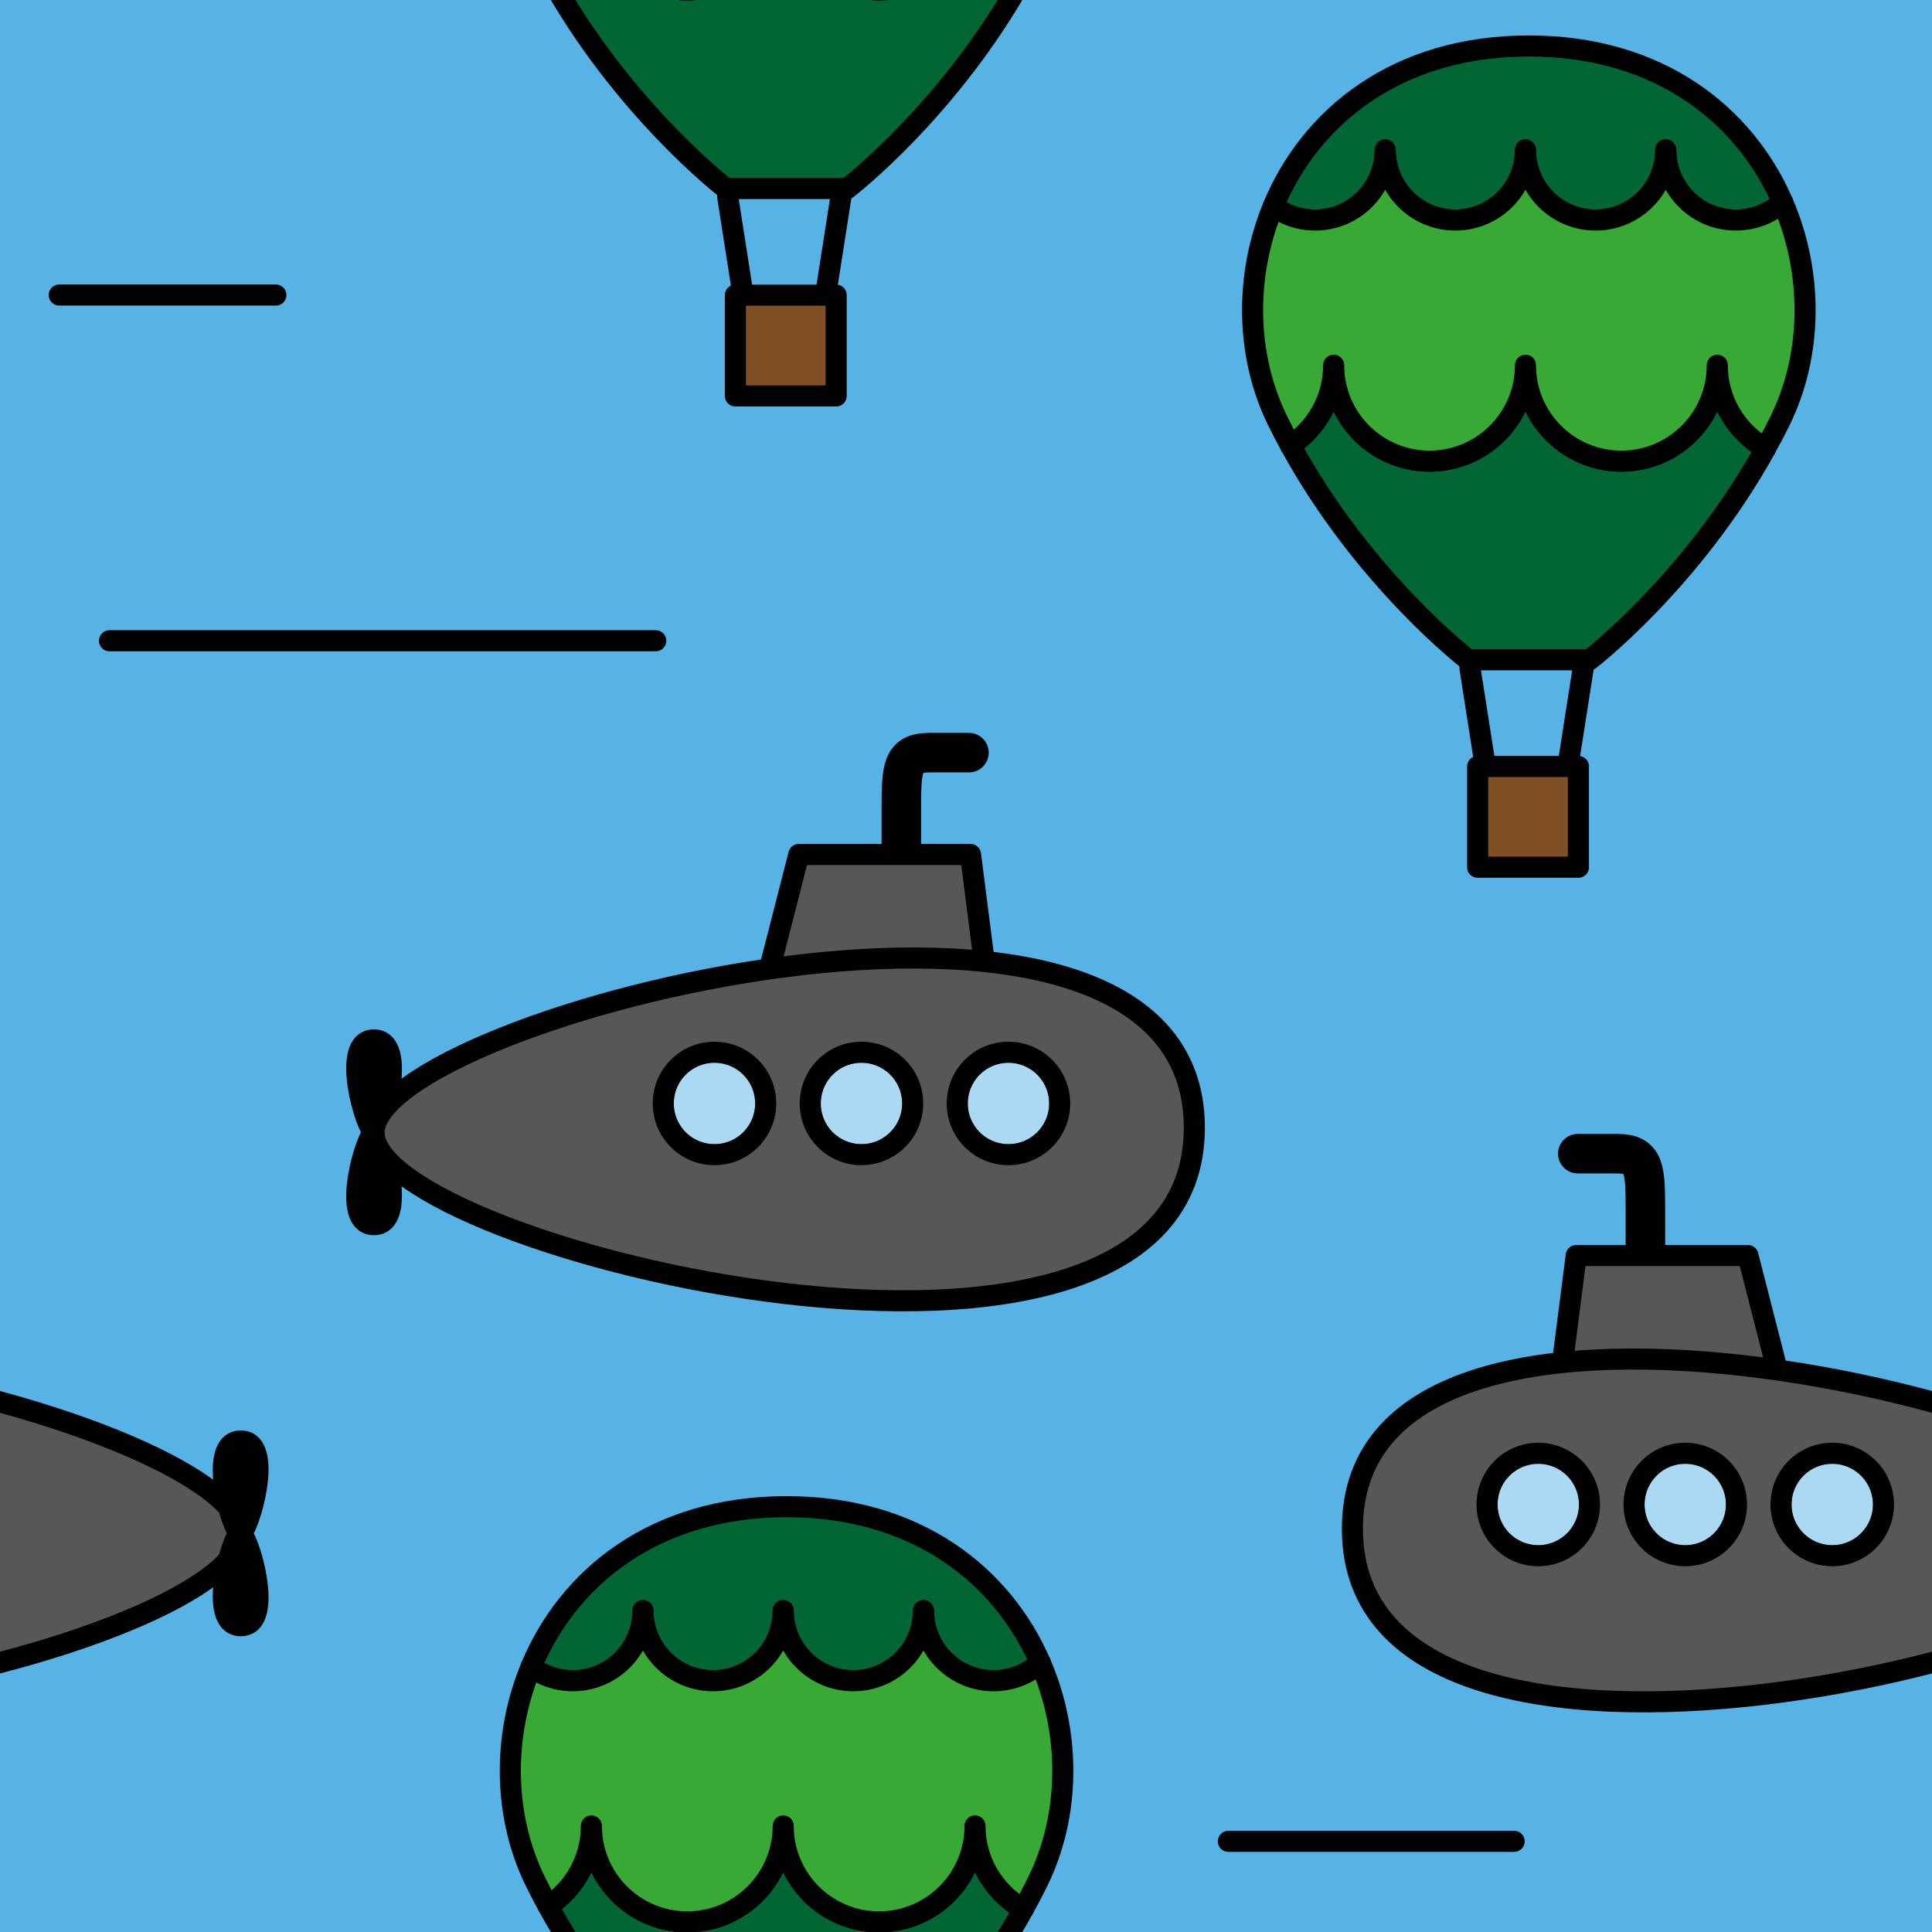 <?xml version="1.0" encoding="utf-8"?>
<!-- Generator: Adobe Illustrator 16.0.0, SVG Export Plug-In . SVG Version: 6.00 Build 0)  -->
<!DOCTYPE svg PUBLIC "-//W3C//DTD SVG 1.1//EN" "http://www.w3.org/Graphics/SVG/1.1/DTD/svg11.dtd">
<svg version="1.1" xmlns="http://www.w3.org/2000/svg" xmlns:xlink="http://www.w3.org/1999/xlink" x="0px" y="0px" width="220px"
	 height="220px" viewBox="0 0 220 220" enable-background="new 0 0 220 220" xml:space="preserve">
<rect x="0" y="0" width="220" height="220" fill="#333333" stroke="none"/>
<g id="bg" display="none">
	<rect x="-2545.836" y="-2481.787" display="inline" fill="#FFFFFF" width="3240.076" height="8444.104"/>
</g>
<g id="Layer_3" display="none">
</g>
<g id="Layer_1">
	<g>
		<defs>
			<rect id="SVGID_261_" x="-2100" y="-1500" width="220" height="220"/>
		</defs>
		<clipPath id="SVGID_2_">
			<use xlink:href="#SVGID_261_"  overflow="visible"/>
		</clipPath>
	</g>
	<g>
		<defs>
			<rect id="SVGID_263_" x="-900" y="-1500" width="220" height="220"/>
		</defs>
		<clipPath id="SVGID_4_">
			<use xlink:href="#SVGID_263_"  overflow="visible"/>
		</clipPath>
	</g>
	<g>
		<defs>
			<rect id="SVGID_265_" x="-300" y="-1500" width="220" height="220"/>
		</defs>
		<clipPath id="SVGID_6_">
			<use xlink:href="#SVGID_265_"  overflow="visible"/>
		</clipPath>
	</g>
	<g>
		<defs>
			<rect id="SVGID_267_" x="-600" y="-1500" width="220" height="220"/>
		</defs>
		<clipPath id="SVGID_8_">
			<use xlink:href="#SVGID_267_"  overflow="visible"/>
		</clipPath>
	</g>
	<g>
		<defs>
			<rect id="SVGID_269_" x="-1800" y="-1500" width="220" height="220"/>
		</defs>
		<clipPath id="SVGID_10_">
			<use xlink:href="#SVGID_269_"  overflow="visible"/>
		</clipPath>
	</g>
	<g>
		<defs>
			<rect id="SVGID_271_" x="-1200" y="-1500" width="220" height="220"/>
		</defs>
		<clipPath id="SVGID_12_">
			<use xlink:href="#SVGID_271_"  overflow="visible"/>
		</clipPath>
	</g>
	<g>
		<defs>
			<rect id="SVGID_349_" width="220" height="220"/>
		</defs>
		<clipPath id="SVGID_14_">
			<use xlink:href="#SVGID_349_"  overflow="visible"/>
		</clipPath>
		<rect clip-path="url(#SVGID_14_)" fill="#57B3E6" width="220" height="220"/>
		
			<line clip-path="url(#SVGID_14_)" fill="none" stroke="#000100" stroke-width="2.4" stroke-linecap="round" stroke-linejoin="round" stroke-miterlimit="10" x1="12.469" y1="72.963" x2="74.672" y2="72.963"/>
		
			<line clip-path="url(#SVGID_14_)" fill="none" stroke="#000100" stroke-width="2.4" stroke-linecap="round" stroke-linejoin="round" stroke-miterlimit="10" x1="139.876" y1="209.675" x2="172.419" y2="209.675"/>
		
			<line clip-path="url(#SVGID_14_)" fill="none" stroke="#000100" stroke-width="2.4" stroke-linecap="round" stroke-linejoin="round" stroke-miterlimit="10" x1="6.743" y1="33.596" x2="31.413" y2="33.596"/>
		<g clip-path="url(#SVGID_14_)">
			
				<line fill="none" stroke="#000100" stroke-width="2.4" stroke-linecap="round" stroke-linejoin="round" stroke-miterlimit="10" x1="82.862" y1="22.406" x2="84.617" y2="33.611"/>
			
				<line fill="none" stroke="#000100" stroke-width="2.4" stroke-linecap="round" stroke-linejoin="round" stroke-miterlimit="10" x1="95.761" y1="22.406" x2="94.006" y2="33.611"/>
			
				<rect x="83.74" y="33.611" fill="#7F4F25" stroke="#000100" stroke-width="2.4" stroke-linecap="round" stroke-linejoin="round" stroke-miterlimit="10" width="11.475" height="11.475"/>
			<g>
				
					<path fill="#026634" stroke="#000100" stroke-width="2.4" stroke-linecap="round" stroke-linejoin="round" stroke-miterlimit="10" d="
					M111.025-12.076c0,6.032-4.89,10.921-10.921,10.921c-6.032,0-10.921-4.889-10.921-10.921c0,6.032-4.89,10.921-10.921,10.921
					S67.341-6.044,67.341-12.076c0,3.815-1.957,7.171-4.921,9.124c8.392,15.337,20.242,24.418,20.242,24.418h8.934h3.956h0.921
					c0,0,11.67-8.941,20.049-24.065C113.238-4.482,111.025-8.02,111.025-12.076z"/>
				
					<path fill="#39A935" stroke="#000100" stroke-width="2.4" stroke-linecap="round" stroke-linejoin="round" stroke-miterlimit="10" d="
					M118.467-30.648c-1.414,1.266-3.279,2.036-5.326,2.036c-4.411,0-7.986-3.575-7.986-7.986c0,4.411-3.576,7.986-7.986,7.986
					c-4.411,0-7.986-3.575-7.986-7.986c0,4.411-3.575,7.986-7.986,7.986c-4.41,0-7.986-3.575-7.986-7.986
					c0,4.411-3.575,7.986-7.986,7.986c-1.783,0-3.429-0.584-4.757-1.573c-3.285,7.906-3.161,17.037,0.521,24.486
					c0.463,0.937,0.942,1.852,1.431,2.747c2.964-1.953,4.921-5.309,4.921-9.124c0,6.032,4.89,10.921,10.921,10.921
					s10.921-4.889,10.921-10.921c0,6.032,4.889,10.921,10.921,10.921c6.031,0,10.921-4.889,10.921-10.921
					c0,4.057,2.213,7.594,5.497,9.478c0.558-1.007,1.101-2.04,1.625-3.101C121.9-13.296,121.953-22.638,118.467-30.648z"/>
			</g>
		</g>
		<g clip-path="url(#SVGID_14_)">
			<g>
				
					<path fill="#026634" stroke="#000100" stroke-width="2.4" stroke-linecap="round" stroke-linejoin="round" stroke-miterlimit="10" d="
					M73.211,183.401c0,4.411,3.576,7.986,7.986,7.986c4.411,0,7.986-3.575,7.986-7.986c0,4.411,3.575,7.986,7.986,7.986
					c4.41,0,7.986-3.575,7.986-7.986c0,4.411,3.575,7.986,7.986,7.986c2.047,0,3.913-0.771,5.326-2.036
					c-4.313-9.911-14.043-17.783-28.899-17.783c-15.088,0-24.892,8.118-29.1,18.247c1.329,0.988,2.975,1.572,4.757,1.572
					C69.636,191.388,73.211,187.813,73.211,183.401z"/>
				
					<path fill="#026634" stroke="#000100" stroke-width="2.4" stroke-linecap="round" stroke-linejoin="round" stroke-miterlimit="10" d="
					M111.025,207.924c0,6.032-4.89,10.921-10.921,10.921c-6.032,0-10.921-4.889-10.921-10.921c0,6.032-4.89,10.921-10.921,10.921
					s-10.921-4.889-10.921-10.921c0,3.815-1.957,7.171-4.921,9.124c8.392,15.337,20.242,24.418,20.242,24.418h8.934h3.956h0.921
					c0,0,11.67-8.941,20.049-24.065C113.238,215.518,111.025,211.98,111.025,207.924z"/>
				
					<path fill="#39A935" stroke="#000100" stroke-width="2.4" stroke-linecap="round" stroke-linejoin="round" stroke-miterlimit="10" d="
					M118.467,189.352c-1.414,1.266-3.279,2.036-5.326,2.036c-4.411,0-7.986-3.575-7.986-7.986c0,4.411-3.576,7.986-7.986,7.986
					c-4.411,0-7.986-3.575-7.986-7.986c0,4.411-3.575,7.986-7.986,7.986c-4.41,0-7.986-3.575-7.986-7.986
					c0,4.411-3.575,7.986-7.986,7.986c-1.783,0-3.429-0.584-4.757-1.572c-3.285,7.905-3.161,17.036,0.521,24.485
					c0.463,0.937,0.942,1.852,1.431,2.747c2.964-1.953,4.921-5.309,4.921-9.124c0,6.032,4.89,10.921,10.921,10.921
					s10.921-4.889,10.921-10.921c0,6.032,4.889,10.921,10.921,10.921c6.031,0,10.921-4.889,10.921-10.921
					c0,4.057,2.213,7.594,5.497,9.478c0.558-1.007,1.101-2.04,1.625-3.101C121.9,206.704,121.953,197.362,118.467,189.352z"/>
			</g>
		</g>
		<g clip-path="url(#SVGID_14_)">
			
				<line fill="none" stroke="#000100" stroke-width="2.4" stroke-linecap="round" stroke-linejoin="round" stroke-miterlimit="10" x1="167.385" y1="76.073" x2="169.14" y2="87.278"/>
			
				<line fill="none" stroke="#000100" stroke-width="2.4" stroke-linecap="round" stroke-linejoin="round" stroke-miterlimit="10" x1="180.284" y1="76.073" x2="178.529" y2="87.278"/>
			
				<rect x="168.263" y="87.278" fill="#7F4F25" stroke="#000100" stroke-width="2.4" stroke-linecap="round" stroke-linejoin="round" stroke-miterlimit="10" width="11.475" height="11.475"/>
			<g>
				
					<path fill="#026634" stroke="#000100" stroke-width="2.4" stroke-linecap="round" stroke-linejoin="round" stroke-miterlimit="10" d="
					M157.734,17.068c0,4.411,3.576,7.986,7.986,7.986c4.411,0,7.986-3.575,7.986-7.986c0,4.411,3.576,7.986,7.986,7.986
					c4.41,0,7.986-3.575,7.986-7.986c0,4.411,3.575,7.986,7.986,7.986c2.047,0,3.913-0.77,5.326-2.037
					c-4.313-9.91-14.043-17.782-28.899-17.782c-15.088,0-24.892,8.118-29.1,18.247c1.329,0.988,2.975,1.572,4.757,1.572
					C154.159,25.055,157.734,21.479,157.734,17.068z"/>
				
					<path fill="#026634" stroke="#000100" stroke-width="2.4" stroke-linecap="round" stroke-linejoin="round" stroke-miterlimit="10" d="
					M195.548,41.591c0,6.032-4.89,10.921-10.921,10.921c-6.032,0-10.921-4.889-10.921-10.921c0,6.032-4.89,10.921-10.921,10.921
					s-10.921-4.889-10.921-10.921c0,3.815-1.957,7.171-4.921,9.124c8.392,15.337,20.242,24.418,20.242,24.418h8.934h3.956h0.921
					c0,0,11.67-8.94,20.049-24.064C197.762,49.185,195.548,45.648,195.548,41.591z"/>
				
					<path fill="#39A935" stroke="#000100" stroke-width="2.4" stroke-linecap="round" stroke-linejoin="round" stroke-miterlimit="10" d="
					M202.99,23.018c-1.414,1.268-3.279,2.037-5.326,2.037c-4.411,0-7.986-3.575-7.986-7.986c0,4.411-3.576,7.986-7.986,7.986
					c-4.411,0-7.986-3.575-7.986-7.986c0,4.411-3.575,7.986-7.986,7.986c-4.41,0-7.986-3.575-7.986-7.986
					c0,4.411-3.575,7.986-7.986,7.986c-1.783,0-3.429-0.584-4.757-1.572c-3.285,7.905-3.161,17.035,0.521,24.485
					c0.463,0.937,0.942,1.852,1.431,2.747c2.964-1.953,4.921-5.309,4.921-9.124c0,6.032,4.89,10.921,10.921,10.921
					s10.921-4.889,10.921-10.921c0,6.032,4.889,10.921,10.921,10.921c6.031,0,10.921-4.889,10.921-10.921
					c0,4.057,2.213,7.594,5.497,9.478c0.558-1.007,1.101-2.04,1.625-3.101C206.423,40.371,206.476,31.029,202.99,23.018z"/>
			</g>
		</g>
		<g clip-path="url(#SVGID_14_)">
			
				<circle opacity="0.5" fill="#FFFFFF" stroke="#000100" stroke-width="2.4" stroke-linecap="round" stroke-linejoin="round" stroke-miterlimit="10" cx="175.165" cy="171.319" r="5.832"/>
			
				<circle opacity="0.5" fill="#FFFFFF" stroke="#000100" stroke-width="2.4" stroke-linecap="round" stroke-linejoin="round" stroke-miterlimit="10" cx="191.903" cy="171.319" r="5.832"/>
			
				<circle opacity="0.5" fill="#FFFFFF" stroke="#000100" stroke-width="2.4" stroke-linecap="round" stroke-linejoin="round" stroke-miterlimit="10" cx="208.641" cy="171.319" r="5.833"/>
			
				<path fill="none" stroke="#000100" stroke-width="4.5" stroke-linecap="round" stroke-linejoin="round" stroke-miterlimit="10" d="
				M179.667,131.372c0,0,1.309,0,4.485,0c3.175,0,3.212,1.745,3.212,6.634c0,4.888,0,14.314,0,14.314"/>
			
				<polygon fill="#585757" stroke="#000100" stroke-width="2.4" stroke-linecap="round" stroke-linejoin="round" stroke-miterlimit="10" points="
				203.088,158.787 177.461,158.787 179.486,142.969 199.038,142.969 			"/>
			
				<path fill="#585757" stroke="#000100" stroke-width="2.4" stroke-linecap="round" stroke-linejoin="round" stroke-miterlimit="10" d="
				M154,174.074c0,36.373,93.403,13.78,93.403,0.574C247.403,161.441,154,137.702,154,174.074z M175.165,177.151
				c-3.221,0-5.832-2.611-5.832-5.832c0-3.222,2.611-5.832,5.832-5.832s5.832,2.61,5.832,5.832
				C180.997,174.54,178.386,177.151,175.165,177.151z M191.903,177.151c-3.221,0-5.832-2.611-5.832-5.832
				c0-3.222,2.611-5.832,5.832-5.832s5.832,2.61,5.832,5.832C197.735,174.54,195.124,177.151,191.903,177.151z M208.642,177.151
				c-3.221,0-5.833-2.611-5.833-5.832c0-3.222,2.611-5.832,5.833-5.832c3.221,0,5.832,2.61,5.832,5.832
				C214.474,174.54,211.862,177.151,208.642,177.151z"/>
		</g>
		<g clip-path="url(#SVGID_14_)">
			
				<path fill="#585757" stroke="#000100" stroke-width="2.4" stroke-linecap="round" stroke-linejoin="round" stroke-miterlimit="10" d="
				M-66,174.074c0,36.373,93.403,13.78,93.403,0.574C27.403,161.441-66,137.702-66,174.074z M-44.835,177.151
				c-3.221,0-5.832-2.611-5.832-5.832c0-3.222,2.611-5.832,5.832-5.832s5.832,2.61,5.832,5.832
				C-39.003,174.54-41.614,177.151-44.835,177.151z M-28.097,177.151c-3.221,0-5.832-2.611-5.832-5.832
				c0-3.222,2.611-5.832,5.832-5.832s5.832,2.61,5.832,5.832C-22.265,174.54-24.876,177.151-28.097,177.151z M-11.358,177.151
				c-3.221,0-5.833-2.611-5.833-5.832c0-3.222,2.611-5.832,5.833-5.832c3.221,0,5.832,2.61,5.832,5.832
				C-5.526,174.54-8.138,177.151-11.358,177.151z"/>
			
				<path fill="#000100" stroke="#000100" stroke-width="2.4" stroke-linecap="round" stroke-linejoin="round" stroke-miterlimit="10" d="
				M27.36,174.604c0.873,0,4.03-10.517,0.063-10.517S26.487,174.604,27.36,174.604z"/>
			
				<path fill="#000100" stroke="#000100" stroke-width="2.4" stroke-linecap="round" stroke-linejoin="round" stroke-miterlimit="10" d="
				M27.36,174.604c0.873,0,4.03,10.516,0.063,10.516S26.487,174.604,27.36,174.604z"/>
		</g>
		<g clip-path="url(#SVGID_14_)">
			
				<circle opacity="0.5" fill="#FFFFFF" stroke="#000100" stroke-width="2.4" stroke-linecap="round" stroke-linejoin="round" stroke-miterlimit="10" cx="114.835" cy="125.652" r="5.832"/>
			
				<circle opacity="0.5" fill="#FFFFFF" stroke="#000100" stroke-width="2.4" stroke-linecap="round" stroke-linejoin="round" stroke-miterlimit="10" cx="98.097" cy="125.652" r="5.832"/>
			
				<circle opacity="0.5" fill="#FFFFFF" stroke="#000100" stroke-width="2.4" stroke-linecap="round" stroke-linejoin="round" stroke-miterlimit="10" cx="81.359" cy="125.652" r="5.833"/>
			
				<path fill="none" stroke="#000100" stroke-width="4.5" stroke-linecap="round" stroke-linejoin="round" stroke-miterlimit="10" d="
				M110.333,85.705c0,0-1.309,0-4.485,0c-3.175,0-3.212,1.745-3.212,6.634c0,4.888,0,14.314,0,14.314"/>
			
				<polygon fill="#585757" stroke="#000100" stroke-width="2.4" stroke-linecap="round" stroke-linejoin="round" stroke-miterlimit="10" points="
				86.912,113.12 112.539,113.12 110.514,97.301 90.962,97.301 			"/>
			
				<path fill="#000100" stroke="#000100" stroke-width="2.4" stroke-linecap="round" stroke-linejoin="round" stroke-miterlimit="10" d="
				M42.64,128.938c-0.873,0-4.03-10.517-0.063-10.517S43.512,128.938,42.64,128.938z"/>
			
				<path fill="#000100" stroke="#000100" stroke-width="2.4" stroke-linecap="round" stroke-linejoin="round" stroke-miterlimit="10" d="
				M42.64,128.938c-0.873,0-4.03,10.515-0.063,10.515S43.512,128.938,42.64,128.938z"/>
			
				<path fill="#585757" stroke="#000100" stroke-width="2.4" stroke-linecap="round" stroke-linejoin="round" stroke-miterlimit="10" d="
				M42.597,128.981c0,13.205,93.403,35.797,93.403-0.575C136,92.035,42.597,115.774,42.597,128.981z M81.358,131.484
				c-3.221,0-5.832-2.611-5.832-5.832c0-3.222,2.611-5.832,5.832-5.832c3.221,0,5.833,2.61,5.833,5.832
				C87.191,128.873,84.58,131.484,81.358,131.484z M98.097,131.484c-3.221,0-5.832-2.611-5.832-5.832
				c0-3.222,2.611-5.832,5.832-5.832s5.832,2.61,5.832,5.832C103.929,128.873,101.317,131.484,98.097,131.484z M114.835,131.484
				c-3.221,0-5.832-2.611-5.832-5.832c0-3.222,2.611-5.832,5.832-5.832s5.832,2.61,5.832,5.832
				C120.667,128.873,118.056,131.484,114.835,131.484z"/>
		</g>
	</g>
</g>
</svg>
